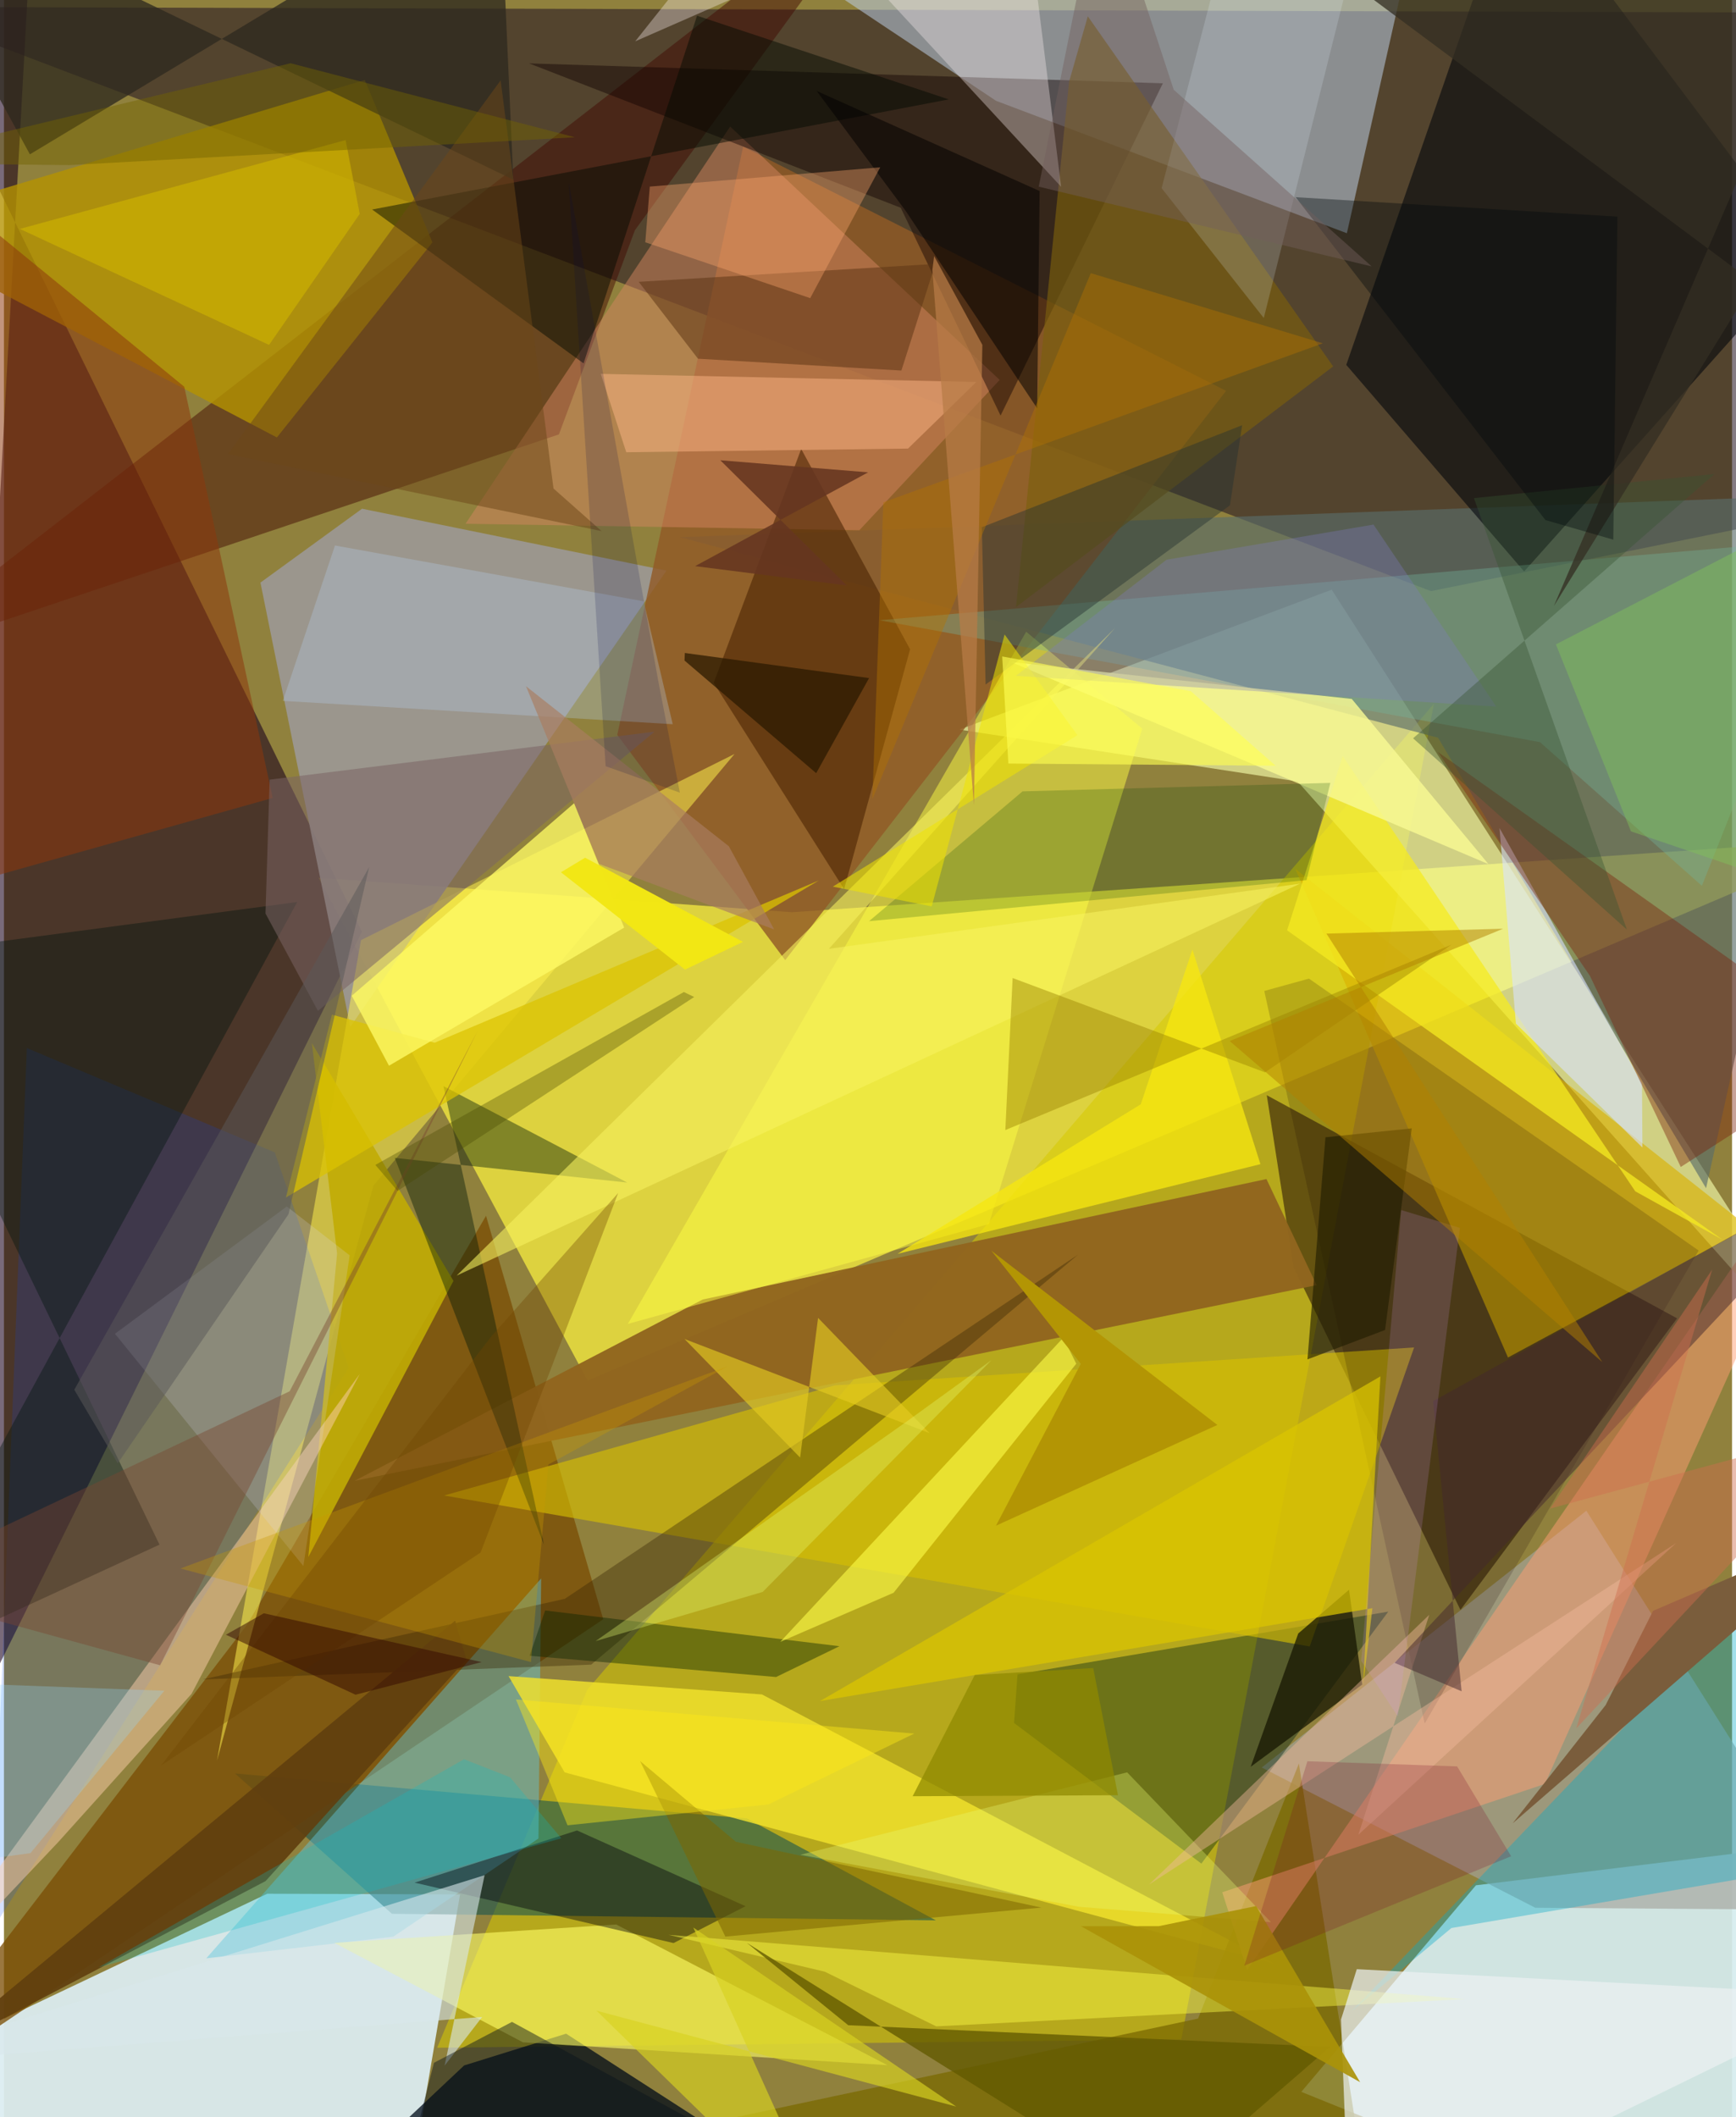 <svg xmlns="http://www.w3.org/2000/svg" width="228" height="278" viewBox="0 0 836 1024"><path fill="#90813d" d="M0 0h836v1024H0z"/><path fill="#dbedf1" fill-opacity=".937" d="M127.392 915.927l93.25.332L191.737 1086-62 1005.852z"/><path fill="#f9f140" fill-opacity=".725" d="M898 405.622L282.321 667.785l-130.147-243.24 229.038 16.665z"/><path fill="#241523" fill-opacity=".561" d="M898 243.904L843.226 5.993-52.309 3.328l742.666 282.573z"/><path fill="#d6edef" fill-opacity=".918" d="M712.106 911.851l-84.492 99.896L811.044 1086 898 889.041z"/><path fill="#1b001c" fill-opacity=".584" d="M-36.866 875.12l210.045-424.48L-62-30.304 14.733-62z"/><path fill="#d6c900" fill-opacity=".549" d="M209.556 990.423l359.993-4.026L691.78 340.353 282.167 817.324z"/><path fill="#f4feac" fill-opacity=".635" d="M625.84 377.978L898 683.63 642.324 285.205 462.222 352.88z"/><path fill="#bacbe1" fill-opacity=".545" d="M479.94 48.76l169.727 64.05L688.897-62H313.73z"/><path fill="#342008" fill-opacity=".624" d="M704.608 778.648l104.804-141.01-198.498-107.925 12.98 83.217z"/><path fill="#9c9896" fill-opacity=".898" d="M167.55 496.659l152.972-220.676-147.293-29.928-49.148 35.728z"/><path fill="#596c69" fill-opacity=".639" d="M898 238.837l-74.568 335.859-129.654-217.879-366.79-97z"/><path fill="#165450" fill-opacity=".58" d="M359.494 879.551l91.334 49.256-263.147-3.18-75.913-67.869z"/><path fill="#01050b" fill-opacity=".576" d="M732.11-62l139.566 185.78-136.263 152.622-86.048-99.924z"/><path fill="#915a27" fill-opacity=".816" d="M296.703 355.429l60.886-284.51 233.647 118.115-213.294 275.354z"/><path fill="#7a4d03" fill-opacity=".761" d="M117.528 785.94L-62 1020.142l351.906-236.97-56.69-195.132z"/><path fill="#410800" fill-opacity=".471" d="M305.245 111.325l-36.763 98.78L-62 320.87 431.448-62z"/><path fill="#a3a39c" fill-opacity=".655" d="M608.488 854.883L765.525 730.68l121.84 193.082-146.56-1.044z"/><path fill="#b49200" fill-opacity=".792" d="M-62 109.761L174.537 38.68l32.757 78.554-75.26 94.349z"/><path fill="#91661e" fill-opacity=".965" d="M635.051 621.578L169.563 716.24l168.465-87.706 272.734-58.272z"/><path fill="#002313" fill-opacity=".4" d="M669.704 779.485l-179.381 30.353-1.665 23.518 90.63 68.003z"/><path fill="#d6be02" fill-opacity=".635" d="M682.186 651.707l-50.499 144.63-418.748-73.023 189.116-53.258z"/><path fill="#dab100" fill-opacity=".627" d="M624.686 420.182L898 636.254V564.52l-170.396 92.054z"/><path fill="#fff14d" fill-opacity=".529" d="M178.711 573.49l-75.646 278.068 69.65-396.841 180.717-90.042z"/><path fill="#000b18" fill-opacity=".749" d="M192.659 1027.18l29.963-28.197 49.323-15.36 85.414 55.077z"/><path fill="#60c7dd" fill-opacity=".447" d="M258.578 889.21l-70.242 47.505-90.463 10.458L259.889 763.43z"/><path fill="#f1e32c" fill-opacity=".816" d="M614.733 949.87l-343.49-92.633-27.139-46.564 122.597 8.868z"/><path fill="#d58560" fill-opacity=".49" d="M351.316 61.198L223.3 253.326l190.526 3.12 67.878-72.696z"/><path fill="#ffff43" fill-opacity=".482" d="M494.53 305.547l56.153 46.885-74.222 239.592-174.646 48.304z"/><path fill="#100" fill-opacity=".443" d="M482.134 201.01l-48.3-100.523-179.78-69.828 306.592 9.626z"/><path fill="#ffff69" fill-opacity=".596" d="M159.816 939.69l136.368-8.885 131.204 68.04-176.32-11.052z"/><path fill="#7b6a00" fill-opacity=".761" d="M577.682 976.31l48.773-123.38L663.104 1086H63.29z"/><path fill="#0048f8" fill-opacity=".165" d="M11.076 506.9l119.95 50.47 35.77 104.205L-5.96 933.85z"/><path fill="#09acc9" fill-opacity=".38" d="M898 898.915l-45.335-135.447-200.56 209.165 48.136-40.116z"/><path fill="#c1ab04" fill-opacity=".898" d="M148.974 504.545l68.486 114.969-70.219 133.56 13.92-146.763z"/><path fill="#472000" fill-opacity=".565" d="M343.338 330.264l42.34-113.123 52.687 96.912-31.92 115.993z"/><path fill="#8d370d" fill-opacity=".533" d="M-29.97 430.831l25.833-318.6 91.371 74.821 42.774 198.893z"/><path fill="#ff9f74" fill-opacity=".494" d="M898 523.315l-152.577 339.52-156.032 52.396 12.023 37.57z"/><path fill="#011905" fill-opacity=".416" d="M301.521 571.96l-112.46-11.927 72.178 187.095-48.612-221.786z"/><path fill="#382504" fill-opacity=".38" d="M284.06 805.13l-187.991 7.158 175.27-39 248.283-166.479z"/><path fill="#fdd0ad" fill-opacity=".486" d="M90.75 819.261l81.375-154.709L-60.19 982.367l86.467-91.435z"/><path fill="#2e291e" fill-opacity=".769" d="M246.418 86.908L239.76-62 12.546 74.647-62-62z"/><path fill="#7b5f0d" fill-opacity=".643" d="M524.336 7.883l-9.068 31.708-25.661 254.027 153.426-116.39z"/><path fill="#02160d" fill-opacity=".4" d="M75.243 747.085L-62 463.297l203.855-27.016L-62 810.377z"/><path fill="#130000" fill-opacity=".169" d="M631.332 473.322l-21.627 5.969 77.599 354.357 132.525-228.821z"/><path fill="#74b49b" fill-opacity=".369" d="M821.412 428.444l-78.303-69.492-319.575-58.972 464.708-39.763z"/><path fill="#f6eb21" fill-opacity=".749" d="M647.643 365.654L620.74 449.97l210.608 149.615-42.166-23.384z"/><path fill="#fef1f0" fill-opacity=".349" d="M511.433 90.342L370.559-62l-65.173 81.989L492.414-62z"/><path fill="#d9e3ff" fill-opacity=".604" d="M792.432 523.873L723.505 400.49l7.925 94.581 61.212 59.949z"/><path fill="#7b230e" fill-opacity=".42" d="M693.652 363.676L898 508.683l-86.81 55.737-43.927-92.403z"/><path fill="#00010a" fill-opacity=".42" d="M323.937 939.79l34.821-17.825-81.521-36.642-78.584 25.244z"/><path fill="#796363" fill-opacity=".537" d="M151.887 488.92l162.86-135.031-186.232 23.203-1.993 64.733z"/><path fill="#ffff47" fill-opacity=".435" d="M451 980.08l255.977-13.18-385.453-31.096 75.553 17.828z"/><path fill="#020a00" fill-opacity=".471" d="M280.396 175.753L178.113 101.34l278.955-53.266L335.301 7.597z"/><path fill="#7a5d3c" d="M898 735.968l-100.205 43.137-22.922 45.552-45.05 57.268z"/><path fill="#f7f25e" fill-opacity=".588" d="M627.027 427.39L218.99 616.971l318.53-313.23-138.44 155.161z"/><path fill="#b5d0eb" fill-opacity=".306" d="M323.532 350.27l-14.044-59.43-149.35-27.001-25.22 75.148z"/><path fill="#ebf1f2" fill-opacity=".714" d="M898 965.176l-243.537-12.751-7.63 24.327L651.03 1086z"/><path fill="#f7f893" fill-opacity=".824" d="M718.172 417.962l-66.128-79.908-164.864-17.868L622.35 377.3z"/><path fill="#082600" fill-opacity=".416" d="M373.539 811.115l30.653-14.897-142.38-17.29-7.522 21.922z"/><path fill="#f6e610" fill-opacity=".78" d="M607.853 563.065l-32.912-103.79-24.99 74.83-117.702 72.35z"/><path fill="#603f0f" fill-opacity=".914" d="M223.704 802.599l-97.146 107.22-164.056 86.089 255.74-212.048z"/><path fill="#dbc301" fill-opacity=".733" d="M158.656 490.756l49.693 13.58 185.839-78.468-257.79 153.313z"/><path fill="#054701" fill-opacity=".216" d="M418.502 445.543l211.637-19.835 11.521-47.047-148.875 4.085z"/><path fill="#5c3413" fill-opacity=".525" d="M307.077 136.305l28.685 37.202 98.387 5.712 16.443-51.572z"/><path fill="#233131" fill-opacity=".435" d="M593.095 244.421l-118.198 86.666-1.83-76.08L599 205.668z"/><path fill="#f9b482" fill-opacity=".514" d="M470.42 184.755l-181.698-3.932 12.334 37.91 136.29-1.77z"/><path fill="#fdfa64" fill-opacity=".788" d="M186.27 515.45l-18.01-33.832 107.606-93.162 24.174 60.183z"/><path fill="#ffff4a" fill-opacity=".588" d="M512.493 646.963L375.562 794.104l54.813-23.735 88.37-110.792z"/><path fill="#9b8300" fill-opacity=".451" d="M610.07 518.658l90.229-61.756-215.86 89.662 3.527-73.526z"/><path fill="#d9e8ea" fill-opacity=".596" d="M231.346 975.529l-18.169 23.549 19.343-92.109L-62 998.477z"/><path fill="#151500" fill-opacity=".733" d="M603.145 854.53l22.988-64.46 24.577-21.168 6.366 45.866z"/><path fill="#d8d222" fill-opacity=".667" d="M286.64 972.483L402.816 1086 333.48 932.27l127.184 86.588z"/><path fill="#dbc401" fill-opacity=".722" d="M662.027 777.822L394.79 822.739l271.106-157.035-8.414 149.765z"/><path fill="#625a00" fill-opacity=".784" d="M408.431 979.526l233.12 10.476-84.547 73.223L359.465 939.74z"/><path fill="#dfdcfe" fill-opacity=".192" d="M136.821 583.536l30.433 23.623-22.399 150.278-91.15-112.338z"/><path fill="#e8fa74" fill-opacity=".325" d="M612.956 929.712l-92.763-7.453L385.3 897.085l158.063-39.867z"/><path fill="#e3f7ff" fill-opacity=".18" d="M654.36-25.589l-44.89 179.412-49.424-62.824L594.2-40.484z"/><path fill="#f2ba9c" fill-opacity=".439" d="M553.908 911.524L808.934 746.35 655.215 887.386l34.315-106.375z"/><path fill="#030000" fill-opacity=".525" d="M501.024 92.397l-107.851-48.4 43.099 58.073 63.566 95.42z"/><path fill="#fda66e" fill-opacity=".38" d="M312.435 90.248l-2.18 26.933 79.79 27.02 33.868-63.283z"/><path fill="#43272e" fill-opacity=".498" d="M705.178 818.014L691.386 677.66 898 563.491 672.78 804.264z"/><path fill="#f1e400" fill-opacity=".545" d="M519.307 355.582l-35.225-48.716-35.254 131.527-47.845-9.545z"/><path fill="#7e7dc1" fill-opacity=".325" d="M721.945 341.778l-59.394-88.057-100.095 16.984-72.952 56.178z"/><path fill="#e5cb21" fill-opacity=".635" d="M393.85 637.43l53.919 55.73-118.522-45.528 55.91 57.341z"/><path fill="#cfb500" fill-opacity=".627" d="M172.106 103.48l-43.849 63.334L7.695 110.711l157.593-42.973z"/><path fill="#ab9308" fill-opacity=".914" d="M558.642 931.635l-37.645.009 135.072 75.434-50.318-85.194z"/><path fill="#7a4531" fill-opacity=".424" d="M-62 767.623l137.547 37.822 153.635-306.91-90.96 174.372z"/><path fill="#d598fb" fill-opacity=".165" d="M675.941 585.26l28.401 8.613-30.065 236.282-17.713-26.934z"/><path fill="#201e00" fill-opacity=".624" d="M630.6 657.485l37.534-14.213 12.917-97.526-41.745 4.32z"/><path fill="#6c4718" fill-opacity=".51" d="M240.271 38.871L108.396 219.627l180.694 37.237-23.235-20.59z"/><path fill="#c99900" fill-opacity=".329" d="M263.393 708.307l-8.453 95.572-169.567-45.266 264.746-97.769z"/><path fill="#375433" fill-opacity=".388" d="M681.69 357.096l145.8-127.823-116.356 11.648 74.015 208.703z"/><path fill="#96d8fe" fill-opacity=".282" d="M12.813 896.296l-38.785 5.256-2.45-87.699 106.004 3.902z"/><path fill="#b17f00" fill-opacity=".502" d="M773.236 658.801L639.768 451.55l85.468-2.36-132.269 54.32z"/><path fill="#291900" fill-opacity=".729" d="M329.237 319.478l.145-3.659 89.142 12.143-25.587 45.992z"/><path fill="#770727" fill-opacity=".22" d="M703 854.345l-72.431-2.488-30.526 98.846 129.095-52.898z"/><path fill="#6f4400" fill-opacity=".353" d="M230.587 750.898l66.556-173.884-61.522 69.532L76.033 853.91z"/><path fill="#b39504" d="M477.696 604.934l43.255 54.713-41.037 78.275L587 689.197z"/><path fill="#e5fe74" fill-opacity=".333" d="M436.436 687.748l-150.21 105.985 80.84-23.782 110.705-112.134z"/><path fill="#484700" fill-opacity=".341" d="M328.923 479.804l-149.248 83.62 10.741 12.6 143.492-93.814z"/><path fill="#b37300" fill-opacity=".42" d="M525.78 132.122l112.25 33.93-212.596 76.887-5.332 143.587z"/><path fill="#342f23" fill-opacity=".761" d="M898-50.378L749.782 293.146l96.672-156.472L579.475-62z"/><path fill="#5b5959" fill-opacity=".51" d="M137.652 587.284L55.046 707.76l-21.03-35.59 142.65-252.771z"/><path fill="#7d6600" fill-opacity=".533" d="M307.738 851.747l41.25 84.913 152.91-14.03-147.788-31.817z"/><path fill="#330800" fill-opacity=".51" d="M125.7 780.292l-18.322 10.369 62.711 29.011 60.97-15.78z"/><path fill="#ffff53" fill-opacity=".624" d="M482.918 317.497l2.979 51.805 129.305 1.06-41.03-36.056z"/><path fill="#f1e615" fill-opacity=".992" d="M269.454 421.885l11.692-7.034 76.383 40.695-28.06 13.42z"/><path fill="#81c059" fill-opacity=".471" d="M898 235.449l-147.217 76.22 36.316 90.426 61.23 20.842z"/><path fill="#09131c" fill-opacity=".459" d="M194.614 1050.362l13.398-52.655 37.763-19.788 130.26 70.98z"/><path fill="#00080c" fill-opacity=".376" d="M624.89 95.375l120.83 156.166 32.831 9.474 2.001-156.249z"/><path fill="#0ac0ca" fill-opacity=".251" d="M222.55 850.883l22.317 8.735 24.748 29.493-223.936 62.48z"/><path fill="#653620" fill-opacity=".878" d="M334.357 273.815l83.695-45.357-71.5-5.847 61.167 60.55z"/><path fill="#ffea17" fill-opacity=".42" d="M440.357 838.474l-70.554 34.271-97.17 10.082-24.953-60.866z"/><path fill="#725f5c" fill-opacity=".447" d="M565.905 43.412L531.295-62 500.6 90.276l161.079 38.581z"/><path fill="#8f8900" fill-opacity=".737" d="M469.647 810.145l57.305-3.37 11.974 61.512-99.33.486z"/><path fill="#a97c60" fill-opacity=".667" d="M252.551 331.91l98.138 77.402 21.91 40.214-84.758-31.719z"/><path fill="#cf6e4f" fill-opacity=".451" d="M898 689.02l-150.006 40.614 78.388-115.57-65.721 221.858z"/><path fill="#000744" fill-opacity=".165" d="M291.064 370.586L273.213 87.95l43.234 240.934 10.529 54.48z"/><path fill="#746300" fill-opacity=".455" d="M138.671 30.594l137.57 35.803L31.597 79.859-62 78.845z"/><path fill="#b87c46" fill-opacity=".729" d="M449.988 123.864l23.337 42.929-4.088 222.75-20.094-258.91z"/></svg>